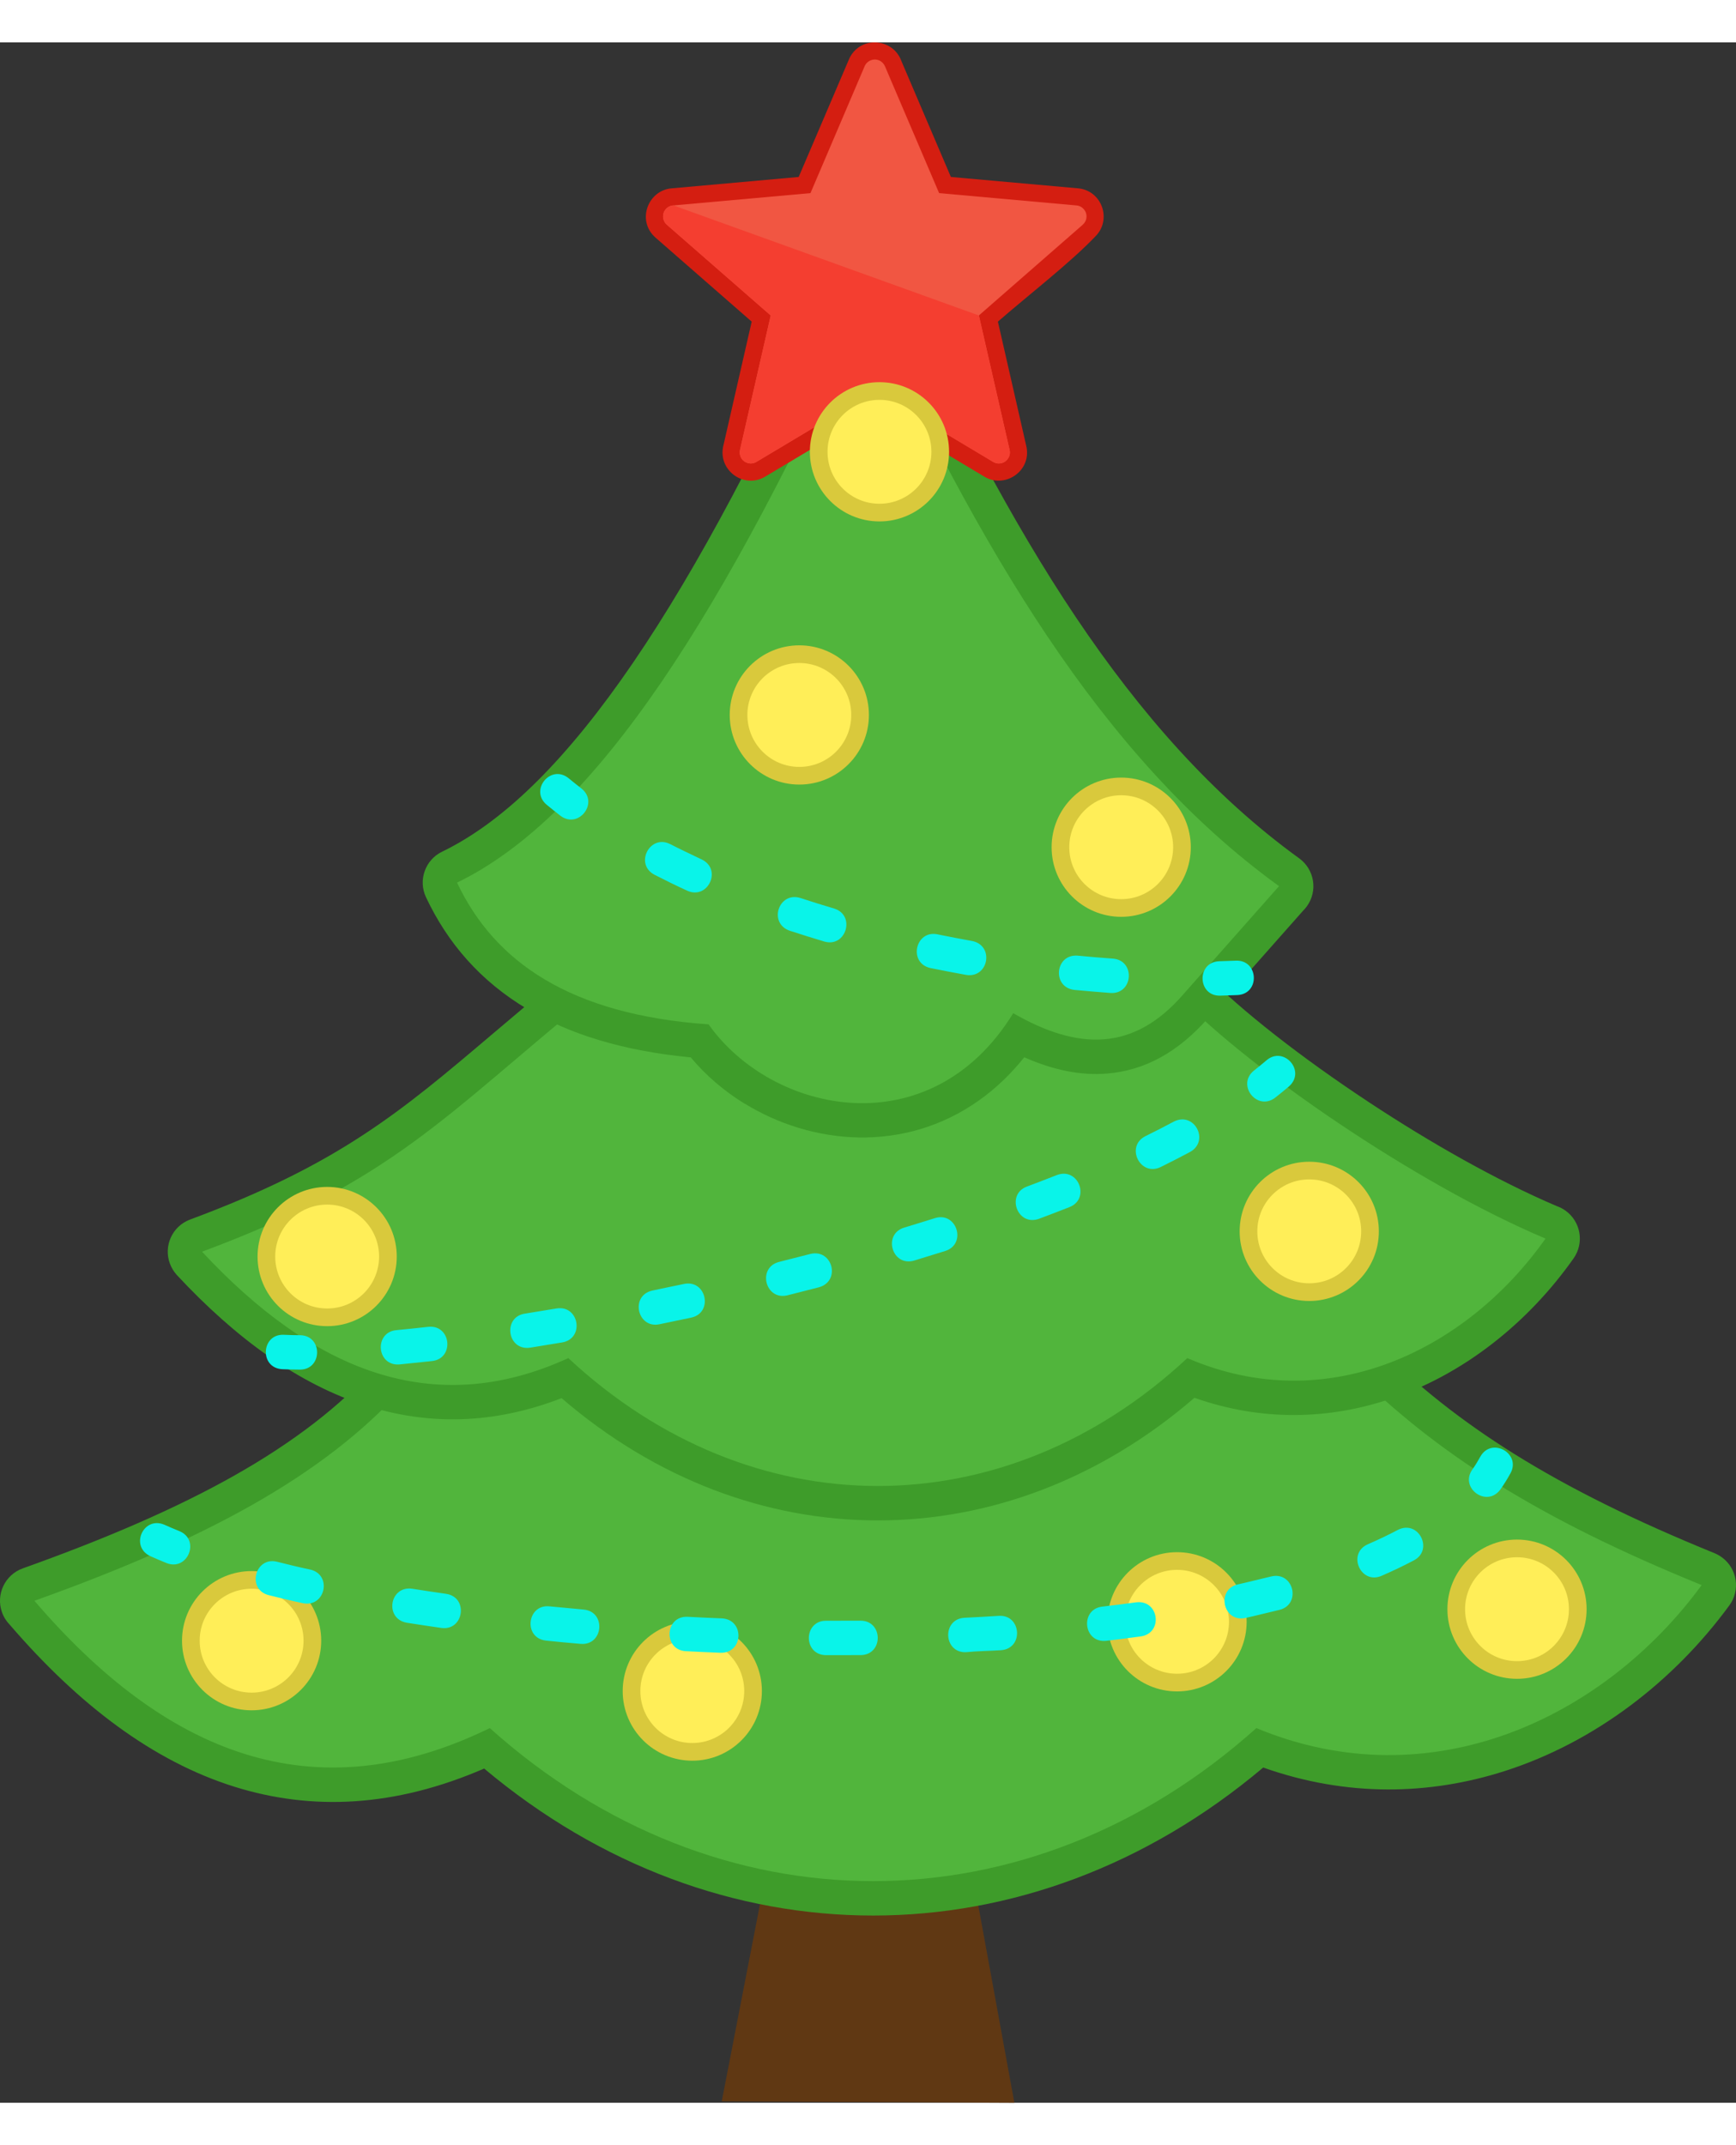 <?xml version="1.0" encoding="UTF-8"?>
<!DOCTYPE svg PUBLIC "-//W3C//DTD SVG 1.1//EN" "http://www.w3.org/Graphics/SVG/1.1/DTD/svg11.dtd">
<!-- Creator: CorelDRAW -->
<svg xmlns="http://www.w3.org/2000/svg" xml:space="preserve" width="85px" height="105px" version="1.1" shape-rendering="geometricPrecision" text-rendering="geometricPrecision" image-rendering="optimizeQuality" fill-rule="evenodd" clip-rule="evenodd"
viewBox="0 0 432 512.554"
 xmlns:xlink="http://www.w3.org/1999/xlink"
 xmlns:xodm="http://www.corel.com/coreldraw/odm/2003">
 <rect x="0" y="0" width="432" height="512.554" fill="#333333" stroke="none"/>
 <g id="Layer_x0020_1">
  <g id="_2056833925120">
   <polygon fill="#603813" points="191.019,453.39 241.004,450.118 252.421,512.554 179.601,512.211 "/>
   <path fill="#3E9C2A" fill-rule="nonzero" d="M140.041 337.185c-7.44,3.426 -13.897,5.211 -19.928,6.033 -5.82,0.794 -11.042,0.673 -16.314,0.272 -10.071,10.457 -22.328,19.555 -36.93,27.813 -12.726,7.197 -27.154,13.733 -43.413,19.98 12.688,12.866 25.968,21.953 39.979,26.334 16.681,5.213 34.805,3.756 54.708,-5.963 3.435,-1.672 7.445,-0.835 9.946,1.793 26.568,23.601 57.892,35.403 89.175,35.403 31.484,0 63.011,-11.952 89.69,-35.858 2.524,-2.259 6.022,-2.736 8.957,-1.521 18.47,7.651 36.84,7.595 53.369,2.289 15.427,-4.95 29.331,-14.451 40.329,-26.531 -16.177,-7.029 -29.791,-14.074 -41.671,-21.474 -12.896,-8.033 -23.741,-16.49 -33.584,-25.787 -5.39,1.129 -12.088,1.407 -18.793,0.999 -7.304,-0.444 -14.928,-1.702 -21.026,-3.552 -23.858,20.145 -50.623,30.058 -77.431,29.937 -26.792,-0.121 -53.432,-10.246 -77.063,-30.167zm-22.203 -10.893c5.458,-0.743 11.519,-2.614 19.031,-6.56 3.166,-1.969 7.371,-1.69 10.263,0.94 21.501,19.564 45.821,29.51 70.042,29.62 23.959,0.108 48.082,-9.387 69.545,-28.679 2.43,-2.399 6.173,-3.196 9.477,-1.722 4.65,2.072 12.562,3.541 20.371,4.016 6.897,0.421 13.269,0.095 16.486,-1.252 3.162,-1.497 7.057,-0.945 9.681,1.662 9.87,9.773 20.817,18.56 34.237,26.92 13.543,8.435 29.639,16.448 49.697,24.604 0.638,0.268 1.258,0.611 1.84,1.039 3.805,2.787 4.627,8.137 1.839,11.941 -13.804,18.854 -33.413,33.996 -55.849,41.197 -18.715,6.01 -39.334,6.521 -60.149,-0.859 -29.111,24.544 -63.08,36.82 -97.085,36.82 -33.886,0 -67.741,-12.19 -96.782,-36.565 -22.143,9.589 -42.761,10.58 -62.131,4.525 -20.239,-6.329 -38.728,-20.351 -55.868,-40.241 -0.859,-0.865 -1.547,-1.927 -1.983,-3.151 -1.588,-4.451 0.733,-9.35 5.185,-10.938 20.52,-7.333 38.059,-14.844 52.755,-23.156 14.423,-8.159 26.225,-17.139 35.575,-27.548 1.759,-1.925 4.366,-3.039 7.158,-2.775 5.68,0.539 11.02,0.932 16.665,0.162z"/>
   <path fill="#51B53C" d="M141.379 326.995c-17.513,9.339 -28.56,8.813 -41.009,7.63 -19.946,22.212 -50.027,38.113 -91.808,53.046 32.461,37.889 69.316,53.171 113.327,31.676 56.649,50.759 134.101,50.759 190.751,0 43.522,18.081 86.646,-2.566 110.817,-35.577 -41.031,-16.685 -66.058,-32.913 -86.744,-53.398 -9.214,4.126 -33.145,2.152 -43.995,-2.687 -46.512,42.041 -105.287,41.215 -151.339,-0.69z"/>
   <path fill="#3E9C2A" fill-rule="nonzero" d="M148.429 247.264c-5.162,4.258 -10.08,8.429 -14.695,12.344 -21.672,18.381 -36.901,31.298 -68.154,44.371 9.935,9.015 20.108,15.483 30.554,18.834 13.107,4.203 26.968,3.502 41.747,-3.267 3.233,-1.476 6.908,-0.766 9.359,1.512 21.132,19.659 46.201,29.497 71.205,29.497 25.005,0 50.074,-9.838 71.2,-29.505 2.555,-2.378 6.18,-2.889 9.195,-1.595 14.408,6.206 28.713,6.172 41.574,1.893 11.625,-3.891 22.17,-11.213 30.662,-20.548 -13.146,-6.357 -26.933,-14.428 -39.661,-22.818 -14.671,-9.669 -28.024,-19.831 -37.457,-28.359 -5.405,4.072 -11.285,6.226 -17.319,6.737 -6.534,0.554 -13.096,-0.874 -19.285,-3.912 -1.979,2.313 -4.048,4.419 -6.191,6.325 -10.63,9.44 -23.044,13.94 -35.558,14.237 -12.324,0.292 -24.654,-3.547 -35.338,-10.778 -3.826,-2.59 -7.417,-5.58 -10.689,-8.927 -5.422,-0.786 -9.66,-1.766 -13.493,-3.011 -2.73,-0.887 -5.177,-1.886 -7.656,-3.03zm-25.735 -0.703c5.552,-4.711 11.553,-9.799 18.927,-15.789 2.542,-2.232 6.286,-2.827 9.49,-1.211 3.68,1.869 6.772,3.34 10.261,4.475 3.464,1.125 7.553,1.99 13.373,2.696 2.006,0.239 3.938,1.182 5.386,2.809 2.991,3.367 6.264,6.243 9.704,8.574 7.758,5.25 16.614,8.042 25.368,7.835 8.572,-0.205 17.151,-3.351 24.588,-9.957 2.964,-2.634 5.764,-5.828 8.318,-9.602l0.201 -0.268c2.788,-3.804 8.138,-4.626 11.942,-1.838 4.86,3.556 10.08,5.431 14.98,5.014 4.2,-0.356 8.418,-2.511 12.24,-6.894l0.606 -0.654c3.379,-3.286 8.789,-3.211 12.076,0.169 8.433,8.677 23.515,20.532 40.627,31.811 15.114,9.966 31.721,19.419 46.626,25.768 0.731,0.257 1.441,0.615 2.106,1.083 3.86,2.715 4.788,8.049 2.073,11.91 -11.288,16.016 -27.353,28.894 -45.756,35.033l-0.034 0c-15.136,5.048 -31.764,5.577 -48.558,-0.34 -23.575,20.329 -51.159,30.5 -78.793,30.5 -27.596,0 -55.142,-10.143 -78.695,-30.416 -17.026,6.571 -33.26,6.797 -48.834,1.802 -16.618,-5.333 -32.174,-16.61 -46.893,-32.416 -0.734,-0.806 -1.336,-1.759 -1.74,-2.843 -1.644,-4.414 0.603,-9.328 5.018,-10.973 37.053,-13.758 52.381,-26.76 75.393,-46.278z"/>
   <path fill="#51B53C" d="M147.263 237.187c-36.417,29.551 -49.163,45.888 -96.984,63.647 27.516,29.548 57.427,41.919 91.148,26.471 45.563,42.418 108.476,42.418 154.037,0 35.007,15.11 69.691,-2.144 89.131,-29.731 -33.001,-13.944 -73.926,-42.583 -90.563,-59.7 -11.406,13.215 -26.395,12.398 -38.832,3.3 -21.766,32.154 -59.581,28.677 -81.458,4.054 -12.814,-1.556 -18.396,-3.933 -26.479,-8.041z"/>
   <path fill="#3E9C2A" fill-rule="nonzero" d="M171.888 252.493c-16.811,-1.597 -30.146,-5.757 -40.638,-11.998 -11.756,-6.992 -19.879,-16.473 -25.241,-27.831 -2.013,-4.266 -0.186,-9.361 4.08,-11.374l0.044 -0.019c15.936,-7.76 31.522,-23.718 47.35,-46.879 16.388,-23.978 32.853,-55.488 50.07,-93.465 1.941,-4.303 7.005,-6.222 11.308,-4.281 1.944,0.876 3.403,2.39 4.236,4.186 13.992,30.005 28.372,57.953 44.634,82.173 16.072,23.931 34.091,44.427 55.568,59.971 3.825,2.77 4.679,8.117 1.908,11.942 -0.282,0.39 -0.591,0.748 -0.923,1.076l-23.351 26.376c-7.74,8.953 -16.198,13.401 -25.481,14.154 -6.661,0.54 -13.485,-0.926 -20.567,-4.055 -3.454,4.327 -7.263,7.89 -11.303,10.755 -9.329,6.61 -19.762,9.387 -29.993,9.189 -10.079,-0.196 -19.95,-3.293 -28.323,-8.446l-0.014 0.024c-5.054,-3.112 -9.605,-7.007 -13.364,-11.498zm-31.942 -26.715c9.061,5.389 21.137,8.871 36.952,9.974 2.467,0.179 4.843,1.409 6.388,3.58 2.798,3.947 6.566,7.391 10.929,10.075l-0.015 0.024c5.879,3.619 12.726,5.788 19.657,5.921 6.787,0.132 13.688,-1.694 19.825,-6.042 4.061,-2.881 7.861,-6.918 11.165,-12.285l0.028 0.018c2.401,-3.917 7.503,-5.234 11.512,-2.929 6.625,3.811 12.529,5.768 17.727,5.35 4.739,-0.384 9.338,-2.978 13.91,-8.263l17.771 -20.064c-19.933,-15.947 -36.955,-35.86 -52.246,-58.633 -13.875,-20.664 -26.264,-43.559 -38.1,-67.914 -14.872,31.51 -29.334,58.195 -43.849,79.435 -15.036,22.002 -30.257,38.307 -46.172,48.26 3.66,5.317 8.424,9.87 14.518,13.493z"/>
   <path fill="#51B53C" d="M176.328 244.282c-34.466,-2.404 -53.285,-15.563 -62.592,-35.264 34.823,-16.869 66.79,-67.763 101.612,-144.578 28.217,60.564 58.253,113.122 102.934,145.46l-23.801 26.888c-12.322,14.24 -26.092,14.069 -42.343,4.719 -20.619,33.491 -59.962,25.136 -75.81,2.775z"/>
   <circle fill="#D9C93C" cx="279.008" cy="200.211" r="17.319"/>
   <circle fill="#FFEE58" cx="279.008" cy="200.211" r="12.924"/>
   <circle fill="#D9C93C" cx="81.412" cy="302.04" r="17.319"/>
   <circle fill="#FFEE58" cx="81.412" cy="302.04" r="12.924"/>
   <circle fill="#D9C93C" cx="62.613" cy="397.604" r="17.319"/>
   <circle fill="#FFEE58" cx="62.613" cy="397.604" r="12.924"/>
   <circle fill="#D9C93C" cx="377.504" cy="389.77" r="17.319"/>
   <circle fill="#FFEE58" cx="377.504" cy="389.77" r="12.924"/>
   <circle fill="#D9C93C" cx="198.909" cy="167.311" r="17.319"/>
   <circle fill="#FFEE58" cx="198.909" cy="167.311" r="12.924"/>
   <circle fill="#D9C93C" cx="172.276" cy="410.137" r="17.319"/>
   <circle fill="#FFEE58" cx="172.276" cy="410.137" r="12.924"/>
   <circle fill="#D9C93C" cx="292.907" cy="392.904" r="17.319"/>
   <circle fill="#D9C93C" cx="325.804" cy="295.774" r="17.319"/>
   <circle fill="#FFEE58" cx="325.804" cy="295.774" r="12.924"/>
   <path fill="#09F4E9" fill-rule="nonzero" d="M141.485 183.039c-4.463,-3.57 -9.752,2.967 -5.477,6.585 1.142,0.944 2.292,1.867 3.464,2.771 4.473,3.382 9.684,-3.219 5.226,-6.784 -1.088,-0.844 -2.154,-1.694 -3.213,-2.572zm25.263 16.389c-5.033,-2.516 -8.91,4.952 -3.906,7.621 2.704,1.39 5.453,2.743 8.219,4.001 5.11,2.283 8.709,-5.327 3.552,-7.794 -2.646,-1.264 -5.252,-2.486 -7.865,-3.828zm32.416 13.413c-5.408,-1.655 -8.023,6.241 -2.676,8.136 2.881,0.943 5.753,1.836 8.657,2.708 5.432,1.552 7.832,-6.562 2.435,-8.213 -2.821,-0.833 -5.62,-1.716 -8.416,-2.631zm34.086 9.038c-5.481,-1.097 -7.296,7.164 -1.709,8.394 2.96,0.6 5.919,1.172 8.893,1.707 5.584,0.876 7.058,-7.32 1.493,-8.433 -2.9,-0.514 -5.79,-1.083 -8.677,-1.668zm34.917 5.308c-5.628,-0.442 -6.463,7.859 -0.82,8.524 3.013,0.283 6.01,0.537 9.027,0.764 5.645,0.332 6.216,-8.105 0.595,-8.545 -2.939,-0.21 -5.867,-0.466 -8.802,-0.743zm35.209 1.394c-5.656,0.222 -5.397,8.673 0.233,8.563l4.35 -0.149c5.701,-0.335 5.22,-8.778 -0.376,-8.558l-4.207 0.144z"/>
   <path fill="#09F4E9" fill-rule="nonzero" d="M320.781 259.698c4.277,-3.826 -1.316,-10.107 -5.576,-6.504 -1.038,0.885 -2.084,1.735 -3.155,2.579 -4.423,3.539 0.751,10.17 5.244,6.771 1.187,-0.927 2.337,-1.872 3.487,-2.846zm-24.628 16.321c4.926,-2.739 1.079,-10.115 -4.018,-7.566 -2.345,1.256 -4.706,2.467 -7.095,3.641 -5.056,2.529 -1.331,10.131 3.754,7.699 2.473,-1.219 4.929,-2.473 7.359,-3.774zm-29.975 13.705c5.211,-2.107 2.175,-9.959 -3.138,-7.967 -2.495,0.981 -4.996,1.939 -7.507,2.878 -5.227,1.96 -2.411,9.94 2.986,8.027 2.562,-0.959 5.112,-1.937 7.659,-2.938zm-30.908 10.917c5.367,-1.753 2.814,-9.817 -2.581,-8.166 -2.568,0.794 -5.127,1.607 -7.704,2.376 -5.364,1.642 -3.014,9.769 2.465,8.204l7.82 -2.414zm-31.435 9.034c5.46,-1.56 3.332,-9.604 -2.162,-8.286l-7.824 1.994c-5.471,1.422 -3.414,9.629 2.071,8.313l7.915 -2.021zm-31.796 7.551c5.491,-1.208 3.772,-9.488 -1.787,-8.377 -2.63,0.559 -5.285,1.079 -7.907,1.653 -5.602,1.232 -3.767,9.486 1.697,8.394l7.997 -1.67zm-32.084 6.17c5.554,-1 4.156,-9.322 -1.429,-8.447l-7.96 1.304c-5.499,0.863 -4.374,9.244 1.316,8.463l8.073 -1.32zm-32.397 4.637c5.57,-0.656 4.72,-9.068 -0.954,-8.511 -2.665,0.289 -5.33,0.581 -7.999,0.831 -5.574,0.546 -4.896,8.975 0.794,8.528l8.159 -0.848zm-32.912 2.136c5.625,0 5.722,-8.452 0.06,-8.562 -1.368,0 -2.756,-0.041 -4.124,-0.102 -5.595,-0.22 -6.076,8.224 -0.375,8.558 1.476,0.061 2.963,0.106 4.439,0.106z"/>
   <circle fill="#FFEE58" cx="292.907" cy="392.904" r="12.924"/>
   <path fill="#09F4E9" fill-rule="nonzero" d="M375.912 355.896c2.626,-4.922 -4.771,-9.053 -7.553,-4.044 -0.596,1.081 -1.228,2.145 -1.953,3.146 -3.272,4.581 3.496,9.575 6.914,5.054 0.967,-1.353 1.789,-2.702 2.592,-4.156zm-24.035 21.709c4.907,-2.618 1.148,-10.147 -3.997,-7.575 -2.464,1.304 -4.952,2.482 -7.509,3.591 -5.222,2.333 -1.765,10.06 3.375,7.872 2.766,-1.202 5.464,-2.477 8.131,-3.888zm-33.405 12.315c5.419,-1.438 3.414,-9.627 -2.136,-8.295 -2.762,0.636 -5.496,1.355 -8.275,1.972 -5.449,1.198 -3.798,9.49 1.816,8.368 2.888,-0.636 5.725,-1.383 8.595,-2.045zm-34.535 6.618c5.596,-0.878 4.458,-9.145 -1.161,-8.485 -2.833,0.389 -5.664,0.745 -8.504,1.081 -5.55,0.654 -4.724,9.07 0.971,8.511 2.902,-0.352 5.798,-0.71 8.694,-1.107zm-34.818 3.435c5.697,-0.446 5.047,-8.877 -0.539,-8.549 -2.862,0.183 -5.723,0.338 -8.587,0.483 -5.653,0.334 -5.226,8.776 0.397,8.556 2.782,-0.278 5.894,-0.309 8.729,-0.49zm-34.9 1.22c5.663,-0.11 5.566,-8.563 -0.06,-8.563l-8.619 0.013c-5.595,0 -5.746,8.45 -0.039,8.563l8.718 -0.013zm-34.88 -0.577c5.677,0.112 5.988,-8.226 0.349,-8.558 -2.872,-0.11 -5.742,-0.246 -8.612,-0.397 -5.664,-0.222 -6.059,8.224 -0.444,8.554 2.9,0.151 5.805,0.291 8.707,0.401zm-34.816 -2.218c5.635,0.442 6.372,-7.982 0.76,-8.532l-8.574 -0.807c-5.574,-0.546 -6.544,7.852 -0.876,8.519 2.881,0.315 5.801,0.568 8.69,0.82zm-34.686 -3.962c5.57,0.764 6.825,-7.6 1.217,-8.48 -2.84,-0.404 -5.671,-0.831 -8.504,-1.28 -5.622,-0.773 -6.917,7.458 -1.351,8.459 2.876,0.455 5.755,0.885 8.638,1.301zm-34.453 -6.156c5.574,1.115 7.341,-7.044 1.855,-8.36 -2.766,-0.57 -5.58,-1.278 -8.327,-1.959 -5.492,-1.319 -7.542,6.888 -2.08,8.308 2.822,0.698 5.707,1.426 8.552,2.011zm-33.942 -9.983c5.252,2.078 8.452,-5.712 3.254,-7.924 -1.279,-0.52 -2.542,-1.055 -3.802,-1.618 -5.214,-2.218 -8.634,5.36 -3.526,7.803 1.35,0.606 2.703,1.182 4.074,1.739z"/>
   <path fill="#D41E11" fill-rule="nonzero" d="M224.266 4.536l12.361 28.94 31.911 2.853c5.76,0.749 8.125,7.783 4.098,11.879 -6.297,6.625 -17.086,14.948 -24.313,21.258l7.13 31.237c1.163,6.129 -5.667,10.501 -10.74,7.18l-27.024 -16.163 -27.265 16.301c-5.194,3.101 -11.469,-1.375 -10.533,-7.117 0.028,-0.255 0.08,-0.501 0.151,-0.74l7.016 -30.698 -23.931 -20.898c-4.843,-4.234 -1.847,-11.968 4.251,-12.281l31.373 -2.811 12.635 -29.546c2.706,-5.535 10.52,-5.048 12.785,0.36l0.095 0.246z"/>
   <path fill="#F15642" fill-rule="nonzero" d="M220.222 5.947l13.475 31.548 34.176 3.066c1.509,0.13 2.625,1.46 2.493,2.968 -0.062,0.734 -0.411,1.376 -0.926,1.823l0.002 0.003 -25.854 22.576 7.647 33.462c0.337,1.478 -0.587,2.948 -2.064,3.288 -0.758,0.173 -1.513,0.014 -2.115,-0.379l-29.367 -17.556 -29.458 17.612c-1.3,0.778 -2.986,0.353 -3.764,-0.947 -0.376,-0.63 -0.471,-1.353 -0.319,-2.018l-0.002 0 7.647 -33.462 -25.854 -22.576c-1.141,-0.998 -1.254,-2.729 -0.259,-3.87 0.508,-0.58 1.205,-0.893 1.916,-0.93l34.086 -3.06 13.481 -31.564c0.594,-1.397 2.206,-2.046 3.602,-1.452 0.686,0.291 1.192,0.831 1.457,1.468l0 0z"/>
   <path fill="#F43E30" fill-rule="nonzero" d="M243.588 67.931l7.647 33.462c0.337,1.478 -0.587,2.948 -2.064,3.288 -0.758,0.173 -1.513,0.014 -2.115,-0.379l-29.367 -17.556 -29.458 17.612c-1.3,0.778 -2.986,0.353 -3.764,-0.947 -0.376,-0.63 -0.471,-1.353 -0.319,-2.018l-0.002 0 7.647 -33.462 -25.854 -22.576c-1.141,-0.998 -1.254,-2.729 -0.259,-3.87 0.508,-0.58 1.205,-0.893 1.916,-0.93l75.992 27.376z"/>
   <circle fill="#D9C93C" cx="218.853" cy="101.847" r="17.319"/>
   <circle fill="#FFEE58" cx="218.853" cy="101.847" r="12.924"/>
  </g>
 </g>
</svg>
